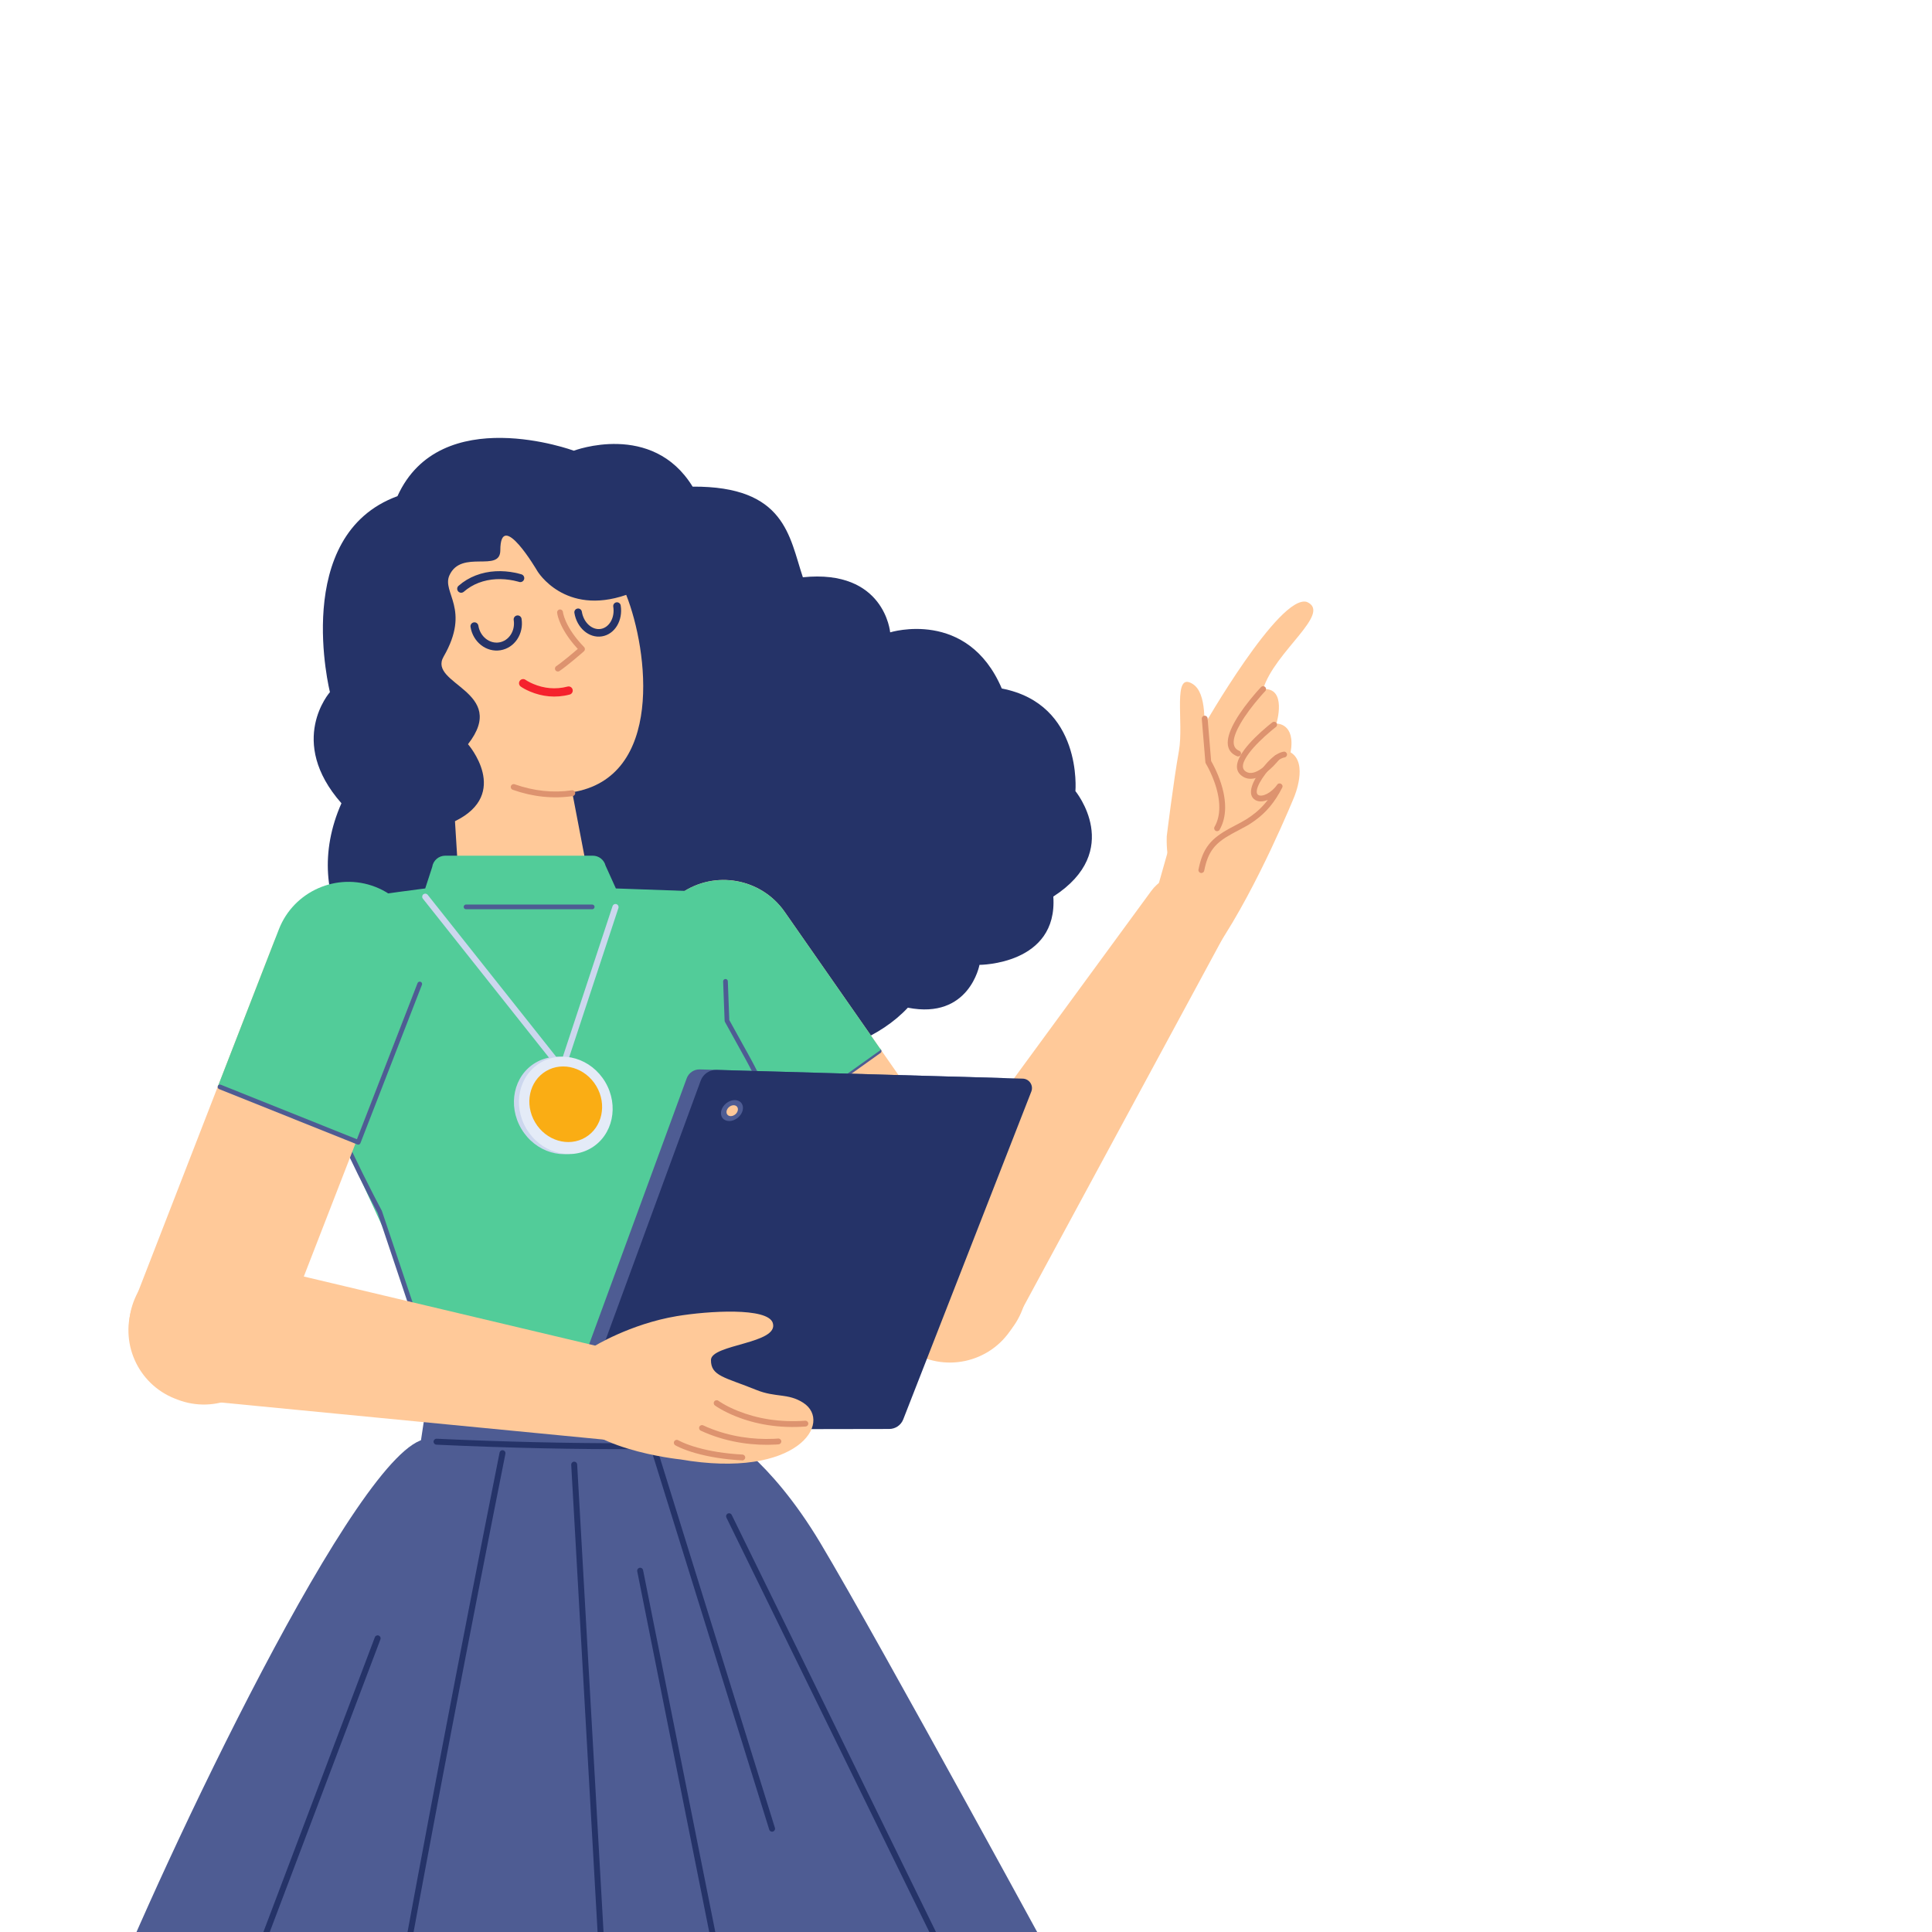<svg id="SvgjsSvg1001" width="288" height="288" xmlns="http://www.w3.org/2000/svg" version="1.1" xmlns:xlink="http://www.w3.org/1999/xlink" xmlns:svgjs="http://svgjs.com/svgjs"><defs id="SvgjsDefs1002"></defs><g id="SvgjsG1008"><svg xmlns="http://www.w3.org/2000/svg" width="288" height="288" fill="none" viewBox="0 0 1171 960"><path fill="#ffc999" fill-rule="evenodd" d="M175.229 1804.39C155.396 1801.94 141.041 1788.75 142.705 1768.84L178.322 1338.53C180.886 1307.85 208.461 1285.47 239.018 1289.25 269.579 1293.03 290.859 1321.46 285.865 1351.84L212.052 1777.98C208.811 1797.69 195.062 1806.85 175.229 1804.39zM418.166 1798.3C438.146 1798.77 454.931 1783.39 456.195 1763.45L483.223 1336.99C485.173 1306.27 461.167 1280.1 430.386 1279.37 399.597 1278.64 374.389 1303.66 374.891 1334.44L381.822 1761.7C382.145 1781.68 398.185 1797.83 418.166 1798.3z" clip-rule="evenodd" class="colorFFC999 svgShape"></path><path fill="#ffc999" fill-rule="evenodd" d="M439.762 881.038C476.034 881.889 504.492 912.426 502.775 948.659L484.328 1338.19C482.907 1368.19 457.793 1391.57 427.756 1390.87 397.72 1390.16 373.736 1365.62 373.732 1335.59L373.633 945.621C373.624 909.348 403.49 880.186 439.762 881.038zM287.987 893.819C251.98 889.364 219.361 915.416 215.761 951.51L177.055 1339.55C174.074 1369.43 195.498 1396.24 225.315 1399.93 255.131 1403.62 282.446 1382.84 286.849 1353.14L343.962 967.374C349.275 931.491 323.995 898.278 287.987 893.819z" clip-rule="evenodd" class="colorFFC999 svgShape"></path><path fill="#253368" fill-rule="evenodd" d="M539.537 277.772C539.537 277.772 586.398 263.14 607.191 311.809C656.383 321.274 651.819 373.999 651.819 373.999C651.819 373.999 681.542 410.089 638.424 437.906C641.244 479.306 593.67 479.306 593.67 479.306C593.67 479.306 587.586 512.613 550.256 505.268C516.952 540.923 444.327 546.453 413.089 514.37C368.649 560.099 273.479 528.177 278.993 492.038C219.485 497.896 180.909 439.972 206.951 381.367C173.705 343.623 199.975 314.005 199.975 314.005C199.975 314.005 176.193 218.898 240.905 195.231C266.916 137.809 347.807 167.674 347.807 167.674C347.807 167.674 395.341 149.609 419.796 189.45C476.089 189.109 478.344 219.714 486.624 244.384C536.238 239.307 539.537 277.772 539.537 277.772Z" clip-rule="evenodd" class="color253368 svgShape"></path><path fill="#ffc999" fill-rule="evenodd" d="M379.556 255.059C342.119 267.98 325.747 240.71 325.747 240.71 325.747 240.71 303.282 202.213 303.246 228.063 303.224 241.799 279.67 227.341 272.435 243.139 267.566 253.769 285.565 263.583 268.848 292.529 259.16 309.295 308.63 313.525 283.656 345.568 283.656 345.568 309.872 375.617 275.765 392.239L278.231 431.99C279.666 455.124 300.749 471.974 323.644 468.277 345.467 464.755 360.069 443.902 355.917 422.194L346.826 374.698C402.487 365.798 392.965 288.886 379.556 255.059zM700.896 435.089L729.139 335.312C729.139 335.312 775.395 254.353 792.098 259.332 807.614 266.122 772.543 289.296 765.59 312.169 780.357 311.112 773.651 333.071 773.651 333.071 773.651 333.071 785.405 332.645 782.245 350.536 793.161 356.994 784.41 377.528 784.41 377.528 784.41 377.528 762.479 431.616 738.181 467.692 738.181 467.692 697.87 498.812 700.896 435.089z" clip-rule="evenodd" class="colorFFC999 svgShape"></path><path fill="#ffc999" fill-rule="evenodd" d="M707.171 401.377C707.171 401.377 711.385 367.156 714.537 349.727C717.688 332.294 710.323 300.811 723.041 309.151C731.59 314.762 730.102 333.49 729.793 347.302C729.488 361.11 751.8 393.843 735.172 416.502C723.938 431.815 706.225 433.823 707.171 401.377Z" clip-rule="evenodd" class="colorFFC999 svgShape"></path><path fill="#ffc999" fill-rule="evenodd" d="M733.102 428.297C721.522 420.602 705.935 423.376 697.722 434.593L539.157 651.105C525.242 671.482 530.671 699.299 551.23 712.955C571.968 726.726 599.983 720.717 613.239 699.649L741.588 462.316C747.985 450.489 744.305 435.741 733.102 428.297Z" clip-rule="evenodd" class="colorFFC999 svgShape"></path><path fill="#f5222d" d="M315.057 307.124C315.867 306.005 317.431 305.755 318.55 306.565L318.866 306.778C319.076 306.914 319.363 307.092 319.722 307.301C320.754 307.902 321.955 308.507 323.309 309.073C329.585 311.701 336.614 312.569 344.013 310.639C345.35 310.29 346.717 311.091 347.065 312.427C347.414 313.763 346.613 315.129 345.276 315.478C336.715 317.711 328.595 316.708 321.376 313.686C318.686 312.56 316.726 311.419 315.616 310.616C314.497 309.806 314.247 308.243 315.057 307.124Z" class="colorF5222D svgShape"></path><path fill="#253368" d="M313.361 267.541C314.674 267.332 315.909 268.226 316.118 269.539 317.576 278.669 311.898 287.246 303.307 288.625 294.72 289.994 286.645 283.612 285.187 274.483 284.978 273.171 285.872 271.937 287.185 271.727 288.498 271.518 289.732 272.412 289.942 273.724 290.994 280.313 296.68 284.807 302.546 283.872 308.418 282.93 312.416 276.89 311.364 270.297 311.154 268.985 312.048 267.751 313.361 267.541zM373.598 259.582C374.844 259.383 376.015 260.23 376.215 261.476 377.661 270.497 372.676 278.956 364.821 280.212 356.966 281.467 349.592 274.988 348.146 265.967 347.946 264.722 348.794 263.551 350.04 263.351 351.286 263.152 352.457 263.999 352.657 265.245 353.73 271.945 358.945 276.526 364.099 275.702 369.254 274.878 372.778 268.898 371.704 262.198 371.505 260.953 372.353 259.782 373.598 259.582zM288.272 243.305C296.175 240.244 304.516 240.093 312.271 241.656L313.518 241.925C314.676 242.191 315.56 242.444 316.127 242.636 317.386 243.063 318.061 244.429 317.634 245.688 317.207 246.947 315.84 247.621 314.581 247.194L314.051 247.029C313.421 246.845 312.495 246.611 311.319 246.375 304.388 244.977 296.933 245.112 290.011 247.793 286.786 249.042 283.802 250.817 281.099 253.174 280.097 254.047 278.576 253.943 277.702 252.941 276.829 251.939 276.933 250.419 277.935 249.546 281.068 246.815 284.535 244.753 288.272 243.305z" class="color253368 svgShape"></path><path fill="#ffc999" fill-rule="evenodd" d="M603.304 709.182C623.756 694.931 628.772 666.805 614.512 646.36L475.583 447.16C461.323 426.72 433.192 421.701 412.74 435.952C392.293 450.203 387.276 478.329 401.532 498.774L540.466 697.974C554.722 718.418 582.853 723.433 603.304 709.182Z" clip-rule="evenodd" class="colorFFC999 svgShape"></path><path fill="#4e5c93" d="M399.647 498.35C400.221 497.95 400.987 498.031 401.466 498.507L401.632 498.704L459.7 581.962L532.023 530.388C532.592 529.982 533.359 530.055 533.844 530.526L534.011 530.721C534.418 531.29 534.345 532.057 533.874 532.541L533.678 532.709L460.184 585.12C459.61 585.53 458.837 585.452 458.353 584.973L458.186 584.775L399.293 500.334C398.843 499.688 399.001 498.8 399.647 498.35Z" class="color4E5C93 svgShape"></path><path fill="#52cc99" fill-rule="evenodd" d="M460.428 583.218L401.53 498.773C387.333 478.417 392.376 450.148 412.742 435.955C433.104 421.762 461.383 426.804 475.581 447.163L533.918 530.802L460.428 583.218Z" clip-rule="evenodd" class="color597EF7 svgShape"></path><path fill="#52cc99" fill-rule="evenodd" d="M440.621 509.116C450.264 530.121 468.128 566.278 470.347 590.164C473.952 628.893 448.73 657.71 448.73 657.71C448.73 657.71 448.475 646.322 446.027 746.659C330.491 766.92 256.826 745.377 256.826 745.377L259.076 718.779L240.315 655.908C240.315 655.908 228.914 632.492 205.491 580.26C189.208 543.946 190.338 498.929 192.544 474.859C193.489 464.547 188.59 443.017 198.824 441.409C233.599 435.941 257.731 432.997 257.731 432.997L261.963 419.996C262.528 416.061 265.899 413.139 269.876 413.139H359.285C362.934 413.139 366.117 415.608 367.023 419.144L373.29 432.997L420.411 434.677C428.664 436.295 435.801 462.145 436.662 470.507L440.621 509.116Z" clip-rule="evenodd" class="color597EF7 svgShape"></path><path fill="#ccd7ee" d="M256.598 436.548C257.326 435.971 258.351 436.023 259.017 436.629L259.224 436.851L339.949 538.602L371.279 443.688C371.57 442.806 372.455 442.286 373.344 442.427L373.64 442.498C374.522 442.789 375.042 443.674 374.901 444.563L374.829 444.859L342.417 543.067C341.982 544.385 340.342 544.759 339.374 543.856L339.177 543.643L256.295 439.174C255.653 438.365 255.789 437.19 256.598 436.548Z" class="colorCCD7EE svgShape"></path><path fill="#ccd7ee" fill-rule="evenodd" d="M363.78 550.382C372.262 564.678 368.438 582.608 355.244 590.433C342.051 598.253 324.478 593.001 316 578.705C307.518 564.404 311.338 546.474 324.536 538.653C337.729 530.833 355.298 536.085 363.78 550.382Z" clip-rule="evenodd" class="colorCCD7EE svgShape"></path><path fill="#e4ebf7" fill-rule="evenodd" d="M366.828 550.31C375.309 564.607 371.485 582.537 358.292 590.357C345.098 598.182 327.525 592.93 319.043 578.629C310.566 564.333 314.385 546.402 327.583 538.582C340.772 530.762 358.346 536.014 366.828 550.31Z" clip-rule="evenodd" class="colorE4EBF7 svgShape"></path><path fill="#faad14" fill-rule="evenodd" d="M361.443 552.801C368.028 563.902 365.061 577.821 354.812 583.894C344.569 589.966 330.927 585.893 324.346 574.792C317.76 563.691 320.723 549.772 330.972 543.699C341.215 537.622 354.857 541.7 361.443 552.801Z" clip-rule="evenodd" class="colorFAAD14 svgShape"></path><path fill="#4e5c93" d="M192.584 473.431C193.371 473.455 193.991 474.111 193.969 474.898L193.844 480.565L193.825 481.647C193.632 492.937 193.612 504.866 193.876 516.03L193.961 519.244C194.316 531.359 195.011 541.096 196.102 547.645C197.341 555.071 202.099 567.688 209.473 583.946C210.761 586.787 212.118 589.713 213.535 592.711C217.44 600.971 221.625 609.408 225.809 617.569L227.924 621.668L231.324 628.156L231.481 628.48L261.782 718.791L261.849 719.384L259.27 745.594L261.512 746.034C262.152 746.155 262.832 746.281 263.55 746.411L264.658 746.609C270.079 747.567 276.361 748.526 283.429 749.421C331.685 755.531 386.304 755.561 442.571 745.525L444.864 745.108L445.057 737.816C445.2 733.041 445.416 726.481 445.695 718.393L446.803 687.126L447.767 660.815L447.945 660.178L448.635 658.895L449.739 656.778C450.051 656.17 450.375 655.531 450.71 654.863L451.22 653.84C453.685 648.86 456.15 643.458 458.45 637.83C461.721 629.828 464.379 622.039 466.21 614.723C467.979 607.651 468.922 601.216 468.922 595.572C468.922 581.446 467.048 570.605 462.843 559.422C460.738 553.823 458.034 548.042 454.139 540.664L452.201 537.054C449.583 532.254 444.527 523.137 441.6 517.867L439.371 513.853L439.196 513.22L438.295 489.356C438.265 488.569 438.879 487.907 439.666 487.878C440.365 487.851 440.966 488.333 441.111 488.993L441.144 489.248L442.03 512.77L453.711 533.874L455.86 537.824L457.438 540.814C460.973 547.597 463.502 553.075 465.512 558.419C469.84 569.931 471.773 581.111 471.773 595.572C471.773 601.474 470.798 608.132 468.976 615.415C467.109 622.875 464.408 630.789 461.089 638.908C459.094 643.79 456.978 648.5 454.843 652.919L453.775 655.104C453.251 656.162 452.75 657.156 452.275 658.081L450.602 661.258L448.271 726.548C447.928 736.816 447.728 743.562 447.706 745.908L447.704 746.3C447.704 746.986 447.214 747.576 446.538 747.701C388.737 758.421 332.583 758.517 283.071 752.248C276.667 751.438 270.901 750.574 265.827 749.706L264.162 749.416C263.012 749.213 261.951 749.018 260.979 748.834L257.42 748.122C256.803 747.986 256.36 747.465 256.306 746.856L256.308 746.59L258.98 719.404L228.872 629.605L227.33 626.691C226.106 624.361 224.741 621.735 223.272 618.869C219.074 610.683 214.876 602.219 210.957 593.929L208.868 589.468C208.528 588.734 208.192 588.004 207.86 587.28L206.876 585.123C199.4 568.64 194.583 555.867 193.289 548.114C192.075 540.828 191.35 529.834 191.025 516.098C190.798 506.49 190.781 496.327 190.902 486.487L191.013 479.472L191.118 474.818C191.141 474.031 191.797 473.411 192.584 473.431Z" class="color4E5C93 svgShape"></path><path fill="#ffc999" fill-rule="evenodd" d="M107.501 742.781L106.215 742.283C83.333 733.401 71.987 707.659 80.868 684.785L165.601 466.606C174.487 443.732 200.242 432.39 223.123 441.272L224.41 441.769C247.291 450.652 258.638 476.394 249.752 499.272L165.023 717.442C156.138 740.32 130.383 751.663 107.501 742.781Z" clip-rule="evenodd" class="colorFFC999 svgShape"></path><path fill="#4e5c93" fill-rule="evenodd" d="M258.635 766.65C218.041 769.828 98.336 1023.1 61.938 1114.8C66.784 1133.27 119.747 1169.01 119.747 1169.01C119.747 1169.01 116.582 1183.71 114.627 1192.54C149.267 1221.02 216.262 1236.49 216.262 1236.49L216.409 1249.13C323.522 1298.43 466.957 1251.18 466.957 1251.18C466.957 1251.18 469.633 1248.44 467.714 1238.53C516.346 1237.97 620.482 1176.29 620.482 1176.29L605.679 1145.77L648.51 1101.95C648.51 1101.95 532.848 889.247 497.248 829.75C465.993 777.522 436.678 762.482 436.678 762.482C436.678 762.482 330.659 761.012 258.635 766.65Z" clip-rule="evenodd" class="color4E5C93 svgShape"></path><path fill="#4e5c93" fill-rule="evenodd" d="M444.433 766.646L441.376 743.449C441.376 743.449 349.761 743.996 259.908 739.497C257.639 749.795 255.03 768.326 255.03 768.326C262.584 762.124 344.202 780.238 444.433 766.646Z" clip-rule="evenodd" class="color4E5C93 svgShape"></path><path fill="#253368" d="M441.092 811.882C441.898 811.488 442.854 811.749 443.356 812.457L443.506 812.71 620.276 1173.71C620.651 1174.48 620.439 1175.4 619.767 1175.92L618.658 1176.77 616.849 1178.09C616.407 1178.41 615.938 1178.75 615.443 1179.1 611.912 1181.61 607.758 1184.39 603.007 1187.4 589.443 1195.96 573.802 1204.53 556.288 1212.52 529.063 1224.95 499.85 1234.82 468.992 1241.19 468.016 1241.4 467.061 1240.77 466.86 1239.79 466.658 1238.82 467.286 1237.86 468.262 1237.66 498.842 1231.35 527.801 1221.56 554.789 1209.24 572.149 1201.32 587.648 1192.83 601.079 1184.35 605.253 1181.71 608.957 1179.24 612.171 1176.99L614.063 1175.65 616.379 1173.96 440.265 814.296C439.871 813.49 440.131 812.535 440.84 812.032L441.092 811.882zM227.199 886.854C227.552 885.922 228.593 885.452 229.525 885.804 230.364 886.121 230.829 886.996 230.656 887.847L230.575 888.129 115.051 1193.63 116.947 1194.81 119.245 1196.19C121.244 1197.38 123.452 1198.65 125.858 1199.99 135.489 1205.36 146.282 1210.74 157.977 1215.75 177.038 1223.92 196.598 1230.32 216.163 1234.28 217.14 1234.48 217.772 1235.43 217.574 1236.4 217.377 1237.38 216.425 1238.01 215.448 1237.82 195.621 1233.81 175.83 1227.33 156.555 1219.07 144.739 1214 133.836 1208.57 124.1 1203.14 121.177 1201.51 118.539 1199.98 116.207 1198.58L113.786 1197.1 111.854 1195.88C111.226 1195.46 110.927 1194.71 111.078 1194L111.156 1193.73 227.199 886.854z" class="color253368 svgShape"></path><path fill="#253368" d="M304.63 773.47L304.922 773.51C305.801 773.685 306.403 774.473 306.372 775.34L306.322 775.708L299.41 810.59C297.03 822.664 294.492 835.593 291.824 849.252L290.356 856.773C279.226 913.845 268.096 971.96 257.606 1028.16L255.197 1041.09C253.916 1047.99 252.651 1054.82 251.403 1061.58L244.726 1098.03C234.884 1152.16 226.535 1200.04 219.992 1240.21L218.453 1249.71L220.92 1250.53C223.532 1251.38 226.161 1252.19 228.805 1252.98L232.783 1254.13C297.025 1272.32 365.681 1271.29 430.52 1258.62C440.809 1256.6 450.089 1254.45 458.206 1252.3L460.552 1251.67C461.681 1251.36 462.746 1251.06 463.744 1250.78L466.672 1249.91L386.232 846.87C386.057 845.99 386.553 845.133 387.366 844.828L387.649 844.748C388.528 844.572 389.386 845.068 389.691 845.882L389.771 846.164L470.533 1250.81C470.712 1251.7 470.19 1252.59 469.318 1252.88L466.673 1253.68L464.739 1254.24C463.39 1254.63 461.922 1255.04 460.34 1255.46L459.131 1255.79C450.94 1257.96 441.582 1260.13 431.213 1262.16C365.865 1274.93 296.667 1275.96 231.8 1257.6C226.421 1256.08 221.104 1254.43 215.851 1252.64C215.018 1252.36 214.511 1251.52 214.65 1250.65L216.89 1236.82C223.366 1197.2 231.558 1150.28 241.175 1097.39L245.382 1074.35C247.423 1063.24 249.513 1051.93 251.649 1040.43C262.039 984.537 273.118 926.497 284.246 869.273L293.887 819.961L302.799 774.925C302.974 774.046 303.762 773.445 304.63 773.47Z" class="color253368 svgShape"></path><path fill="#253368" d="M347.92 780.422C348.816 780.375 349.596 780.986 349.784 781.834L349.824 782.125 368.805 1118.66C368.861 1119.65 368.1 1120.5 367.105 1120.56 366.209 1120.61 365.43 1120 365.242 1119.15L365.202 1118.86 346.221 782.328C346.164 781.333 346.926 780.481 347.92 780.422zM396.156 771.816C397.013 771.55 397.917 771.954 398.305 772.731L398.415 773.004 469.681 1002.37C469.977 1003.32 469.445 1004.33 468.493 1004.63 467.637 1004.89 466.732 1004.49 466.344 1003.71L466.235 1003.44 394.968 774.074C394.673 773.122 395.204 772.112 396.156 771.816z" class="color253368 svgShape"></path><path fill="#253368" d="M264.676 766.523C305.114 768.413 344.368 769.264 379.314 769.261L391.237 769.225C403.552 769.152 414.43 768.965 422.734 768.708L426.685 768.571C427.89 768.525 428.979 768.478 429.937 768.431L431.868 768.326C432.513 768.287 433.043 768.248 433.448 768.212L433.932 768.161L434.14 768.08C434.405 767.998 434.691 767.976 434.976 768.025L435.261 768.098L435.491 768.126C435.926 768.204 435.975 768.486 436.346 770.6L435.606 771.373C435.381 771.587 435.316 771.591 435.153 771.603C435.013 771.644 434.865 771.675 434.685 771.702L434.391 771.742C434.141 771.772 433.823 771.802 433.439 771.833L432.089 771.927C430.356 772.033 427.915 772.142 424.922 772.246L418.71 772.431C410.55 772.641 400.476 772.788 389.299 772.844L387.315 772.852C350.355 772.997 308.119 772.165 264.507 770.126C263.512 770.08 262.743 769.235 262.789 768.24C262.836 767.245 263.68 766.476 264.676 766.523Z" class="color253368 svgShape"></path><path fill="#52cc99" fill-rule="evenodd" d="M215.919 586.389L253.191 490.421C262.175 467.287 250.591 441.012 227.45 432.031C204.308 423.05 178.024 434.626 169.036 457.76L132.123 552.818L215.919 586.389Z" clip-rule="evenodd" class="color597EF7 svgShape"></path><path fill="#4e5c93" d="M358.94 442.747C359.727 442.747 360.365 443.385 360.365 444.172 360.365 444.872 359.861 445.454 359.196 445.574L358.94 445.597H282.468C281.681 445.597 281.043 444.959 281.043 444.172 281.043 443.473 281.547 442.891 282.212 442.77L282.468 442.747H358.94zM253.075 490.379C253.36 489.646 254.186 489.282 254.92 489.567 255.573 489.82 255.933 490.501 255.804 491.164L255.733 491.411 218.461 587.374C218.206 588.031 217.517 588.391 216.85 588.256L216.602 588.181 132.805 554.61C132.074 554.317 131.719 553.488 132.012 552.757 132.273 552.108 132.957 551.755 133.62 551.89L133.866 551.964 216.325 584.998 253.075 490.379z" class="color4E5C93 svgShape"></path><path fill="#4e5c93" fill-rule="evenodd" d="M342.287 749.61L416.217 548.071C417.436 544.75 420.646 542.577 424.183 542.68L607.471 547.91C613.165 548.071 616.975 553.825 614.909 559.131L538.334 755.118C537.106 758.273 534.066 760.348 530.682 760.352L350.029 760.671C344.3 760.679 340.315 754.983 342.287 749.61Z" clip-rule="evenodd" class="color4E5C93 svgShape"></path><path fill="#253368" fill-rule="evenodd" d="M352.047 747.525L424.69 549.499C426.165 545.475 430.047 542.849 434.333 542.97L619.89 548.267C623.871 548.379 626.538 552.399 625.085 556.11L547.457 754.812C546.095 758.303 542.732 760.602 538.985 760.611L361.421 760.92C354.486 760.933 349.658 754.036 352.047 747.525Z" clip-rule="evenodd" class="color253368 svgShape"></path><path fill="#4e5c93" fill-rule="evenodd" d="M449.277 562.974C451.254 565.367 450.34 569.387 447.229 571.951C444.122 574.519 440.002 574.657 438.025 572.264C436.048 569.871 436.963 565.851 440.069 563.288C443.18 560.72 447.3 560.581 449.277 562.974Z" clip-rule="evenodd" class="color4E5C93 svgShape"></path><path fill="#ffc999" fill-rule="evenodd" d="M446.717 565.281C447.743 566.522 447.268 568.611 445.654 569.942 444.04 571.273 441.897 571.349 440.875 570.108 439.849 568.862 440.324 566.773 441.938 565.442 443.547 564.111 445.69 564.04 446.717 565.281zM412.166 746.59C410.198 760.349 397.748 770.127 383.909 768.787L116.739 742.897C92.266 739.707 75.118 717.138 78.615 692.718 82.139 668.074 105.28 651.183 129.829 655.319L392.422 717.608C405.513 720.714 414.071 733.28 412.166 746.59z" clip-rule="evenodd" class="colorFFC999 svgShape"></path><path fill="#ffc999" fill-rule="evenodd" d="M412.21 779.042C412.21 779.042 350.904 772.83 343.019 745.542C335.877 720.831 359.678 710.739 359.678 710.739C359.678 710.739 381.748 696.963 410.278 692.208C429.075 689.08 465.428 686.749 468.404 696.398C472.291 708.978 430.994 709.22 430.917 718.801C430.841 728.629 439.377 729.212 458.349 736.92C470.211 741.737 477.604 738.748 486.879 744.749C505.008 756.477 483.683 791.353 412.21 779.042Z" clip-rule="evenodd" class="colorFFC999 svgShape"></path><path fill="#dd936f" d="M339.29 263.885C340.166 263.808 340.948 264.382 341.159 265.207L341.284 265.991C341.328 266.223 341.393 266.52 341.484 266.878 341.799 268.13 342.302 269.584 343.033 271.221 345.156 275.976 348.704 281.194 354.023 286.7 354.725 287.427 354.676 288.593 353.915 289.258L351.614 291.254C348.258 294.137 345.331 296.529 342.828 298.467L341.058 299.813 339.23 301.134C339.185 301.165 339.145 301.192 339.112 301.214 338.301 301.758 337.202 301.541 336.658 300.73 336.114 299.919 336.331 298.821 337.142 298.277L337.991 297.679 338.948 296.975C339.292 296.719 339.66 296.441 340.054 296.14L340.662 295.671C342.846 293.98 345.366 291.932 348.225 289.499L350.203 287.8 349.462 286.993C345.276 282.332 342.265 277.844 340.25 273.63L339.803 272.663C338.396 269.513 337.803 267.163 337.683 265.801 337.598 264.828 338.317 263.971 339.29 263.885zM309.675 370.931C310 370.01 311.011 369.528 311.932 369.853 323.667 374.001 335.341 375.162 346.61 373.517 347.577 373.376 348.475 374.045 348.616 375.011 348.757 375.977 348.088 376.875 347.121 377.016 335.282 378.744 323.028 377.525 310.753 373.187 309.832 372.861 309.349 371.851 309.675 370.931zM766.807 310.887C767.515 311.56 767.543 312.679 766.87 313.387L766.051 314.27 765.004 315.43C764.638 315.841 764.255 316.276 763.858 316.733 761.586 319.347 759.315 322.14 757.199 324.996 755.102 327.825 753.273 330.562 751.789 333.145 746.729 341.949 746.31 347.574 751.121 349.58 752.022 349.956 752.448 350.991 752.073 351.892 751.697 352.793 750.661 353.219 749.76 352.843 742.144 349.668 742.73 341.811 748.722 331.384 750.281 328.671 752.184 325.823 754.357 322.891 756.532 319.955 758.86 317.092 761.187 314.414L762.915 312.462 764.307 310.95C764.98 310.243 766.099 310.214 766.807 310.887z" class="colorDD936F svgShape"></path><path fill="#dd936f" d="M773.655 332.658C774.249 333.433 774.103 334.542 773.328 335.136L772.466 335.815L771.364 336.707C770.978 337.024 770.575 337.359 770.156 337.712C767.765 339.727 765.374 341.886 763.147 344.101C760.777 346.458 758.736 348.738 757.127 350.879C752.837 356.585 752.167 360.346 755.235 362.226C756.513 363.009 757.952 363.183 759.61 362.797C762.035 362.232 764.774 360.506 767.576 357.973C768.846 356.824 770.043 355.588 771.127 354.353L771.953 353.384C772.179 353.111 772.353 352.891 772.472 352.735C773.064 351.958 774.174 351.808 774.951 352.4C775.728 352.991 775.878 354.101 775.286 354.878L774.693 355.619C774.442 355.924 774.138 356.282 773.787 356.683C772.619 358.015 771.329 359.347 769.948 360.595C766.741 363.495 763.54 365.512 760.412 366.24C757.893 366.827 755.505 366.539 753.386 365.24C747.861 361.854 748.92 355.91 754.299 348.754C756.022 346.464 758.171 344.062 760.653 341.594C762.955 339.305 765.416 337.081 767.877 335.008L769.121 333.974L771.176 332.33C771.951 331.736 773.061 331.883 773.655 332.658Z" class="colorDD936F svgShape"></path><path fill="#dd936f" d="M778.032 350.093C778.997 349.94 779.903 350.599 780.055 351.563C780.207 352.528 779.549 353.433 778.584 353.585C776.218 353.959 773.195 356.095 769.578 360.351C761.978 369.289 760.404 375.04 762.664 376.361C765.003 377.729 770.553 375.201 774.12 370.101C775.379 368.301 778.14 369.954 777.147 371.913C772.705 380.674 767.499 386.783 761.025 391.533L759.411 392.677C756.7 394.558 755.707 395.094 748.225 399.04L746.476 399.984C736.322 405.601 732.224 410.536 729.877 422.224C729.685 423.181 728.753 423.802 727.795 423.61C726.837 423.417 726.217 422.486 726.409 421.528C729.058 408.334 734.021 402.683 745.665 396.398L752.497 392.764C755.101 391.346 756.014 390.739 758.017 389.338C761.893 386.627 765.286 383.444 768.329 379.457L768.448 379.292L768.013 379.471C765.558 380.403 763.174 380.527 761.301 379.637L760.878 379.413C755.836 376.465 758.021 368.483 766.882 358.062C770.995 353.222 774.673 350.623 778.032 350.093Z" class="colorDD936F svgShape"></path><path fill="#dd936f" d="M730.031 328.276C730.907 328.203 731.687 328.782 731.893 329.608L731.94 329.892 734.084 355.782 734.748 356.956 735.239 357.87C736.254 359.793 737.268 361.933 738.214 364.239 740.962 370.938 742.603 377.657 742.568 383.995 742.541 388.942 741.477 393.454 739.222 397.402 738.738 398.25 737.658 398.545 736.81 398.061 735.961 397.577 735.666 396.497 736.15 395.649 738.083 392.265 739.007 388.346 739.031 383.976 739.063 378.173 737.527 371.884 734.942 365.581 734.221 363.824 733.459 362.169 732.689 360.641L732.111 359.521C731.537 358.432 731.094 357.663 730.85 357.267 730.753 357.109 730.681 356.938 730.638 356.759L730.593 356.486 728.415 330.183C728.334 329.21 729.058 328.356 730.031 328.276zM432.95 743.884C433.533 743.101 434.641 742.939 435.424 743.522L435.88 743.845C436.43 744.221 437.265 744.751 438.375 745.395 440.873 746.842 443.822 748.293 447.203 749.65 458.883 754.336 472.566 756.733 488.021 755.599 488.995 755.528 489.843 756.259 489.914 757.233 489.986 758.207 489.254 759.054 488.28 759.126 472.262 760.301 458.045 757.81 445.885 752.931 442.343 751.509 439.242 749.984 436.602 748.454 435.904 748.05 435.275 747.666 434.716 747.308L434.179 746.959C433.76 746.68 433.47 746.476 433.311 746.358 432.528 745.774 432.366 744.667 432.95 743.884zM423.884 759.278C424.298 758.394 425.351 758.013 426.235 758.427 427.117 758.839 428.008 759.235 428.91 759.616 442.486 765.343 456.677 767.09 468.628 766.592L469.997 766.525C470.786 766.48 471.329 766.436 471.599 766.408 472.57 766.307 473.44 767.012 473.541 767.983 473.642 768.954 472.936 769.824 471.965 769.925L470.96 770.008C470.734 770.023 470.479 770.039 470.197 770.055 457.478 770.777 442.211 769.065 427.534 762.873 426.591 762.475 425.658 762.061 424.736 761.629 423.851 761.215 423.47 760.163 423.884 759.278zM408.678 768.051C409.182 767.214 410.268 766.944 411.105 767.448L411.506 767.674C411.999 767.939 412.769 768.317 413.821 768.778 416.204 769.822 419.118 770.871 422.579 771.853 430.209 774.018 439.334 775.538 450.013 776.12 450.989 776.173 451.736 777.007 451.683 777.982 451.63 778.957 450.796 779.704 449.821 779.651 438.88 779.054 429.496 777.491 421.614 775.254 417.997 774.228 414.931 773.125 412.401 772.017 410.858 771.34 409.822 770.803 409.281 770.477 408.444 769.974 408.174 768.887 408.678 768.051z" class="colorDD936F svgShape"></path></svg></g></svg>